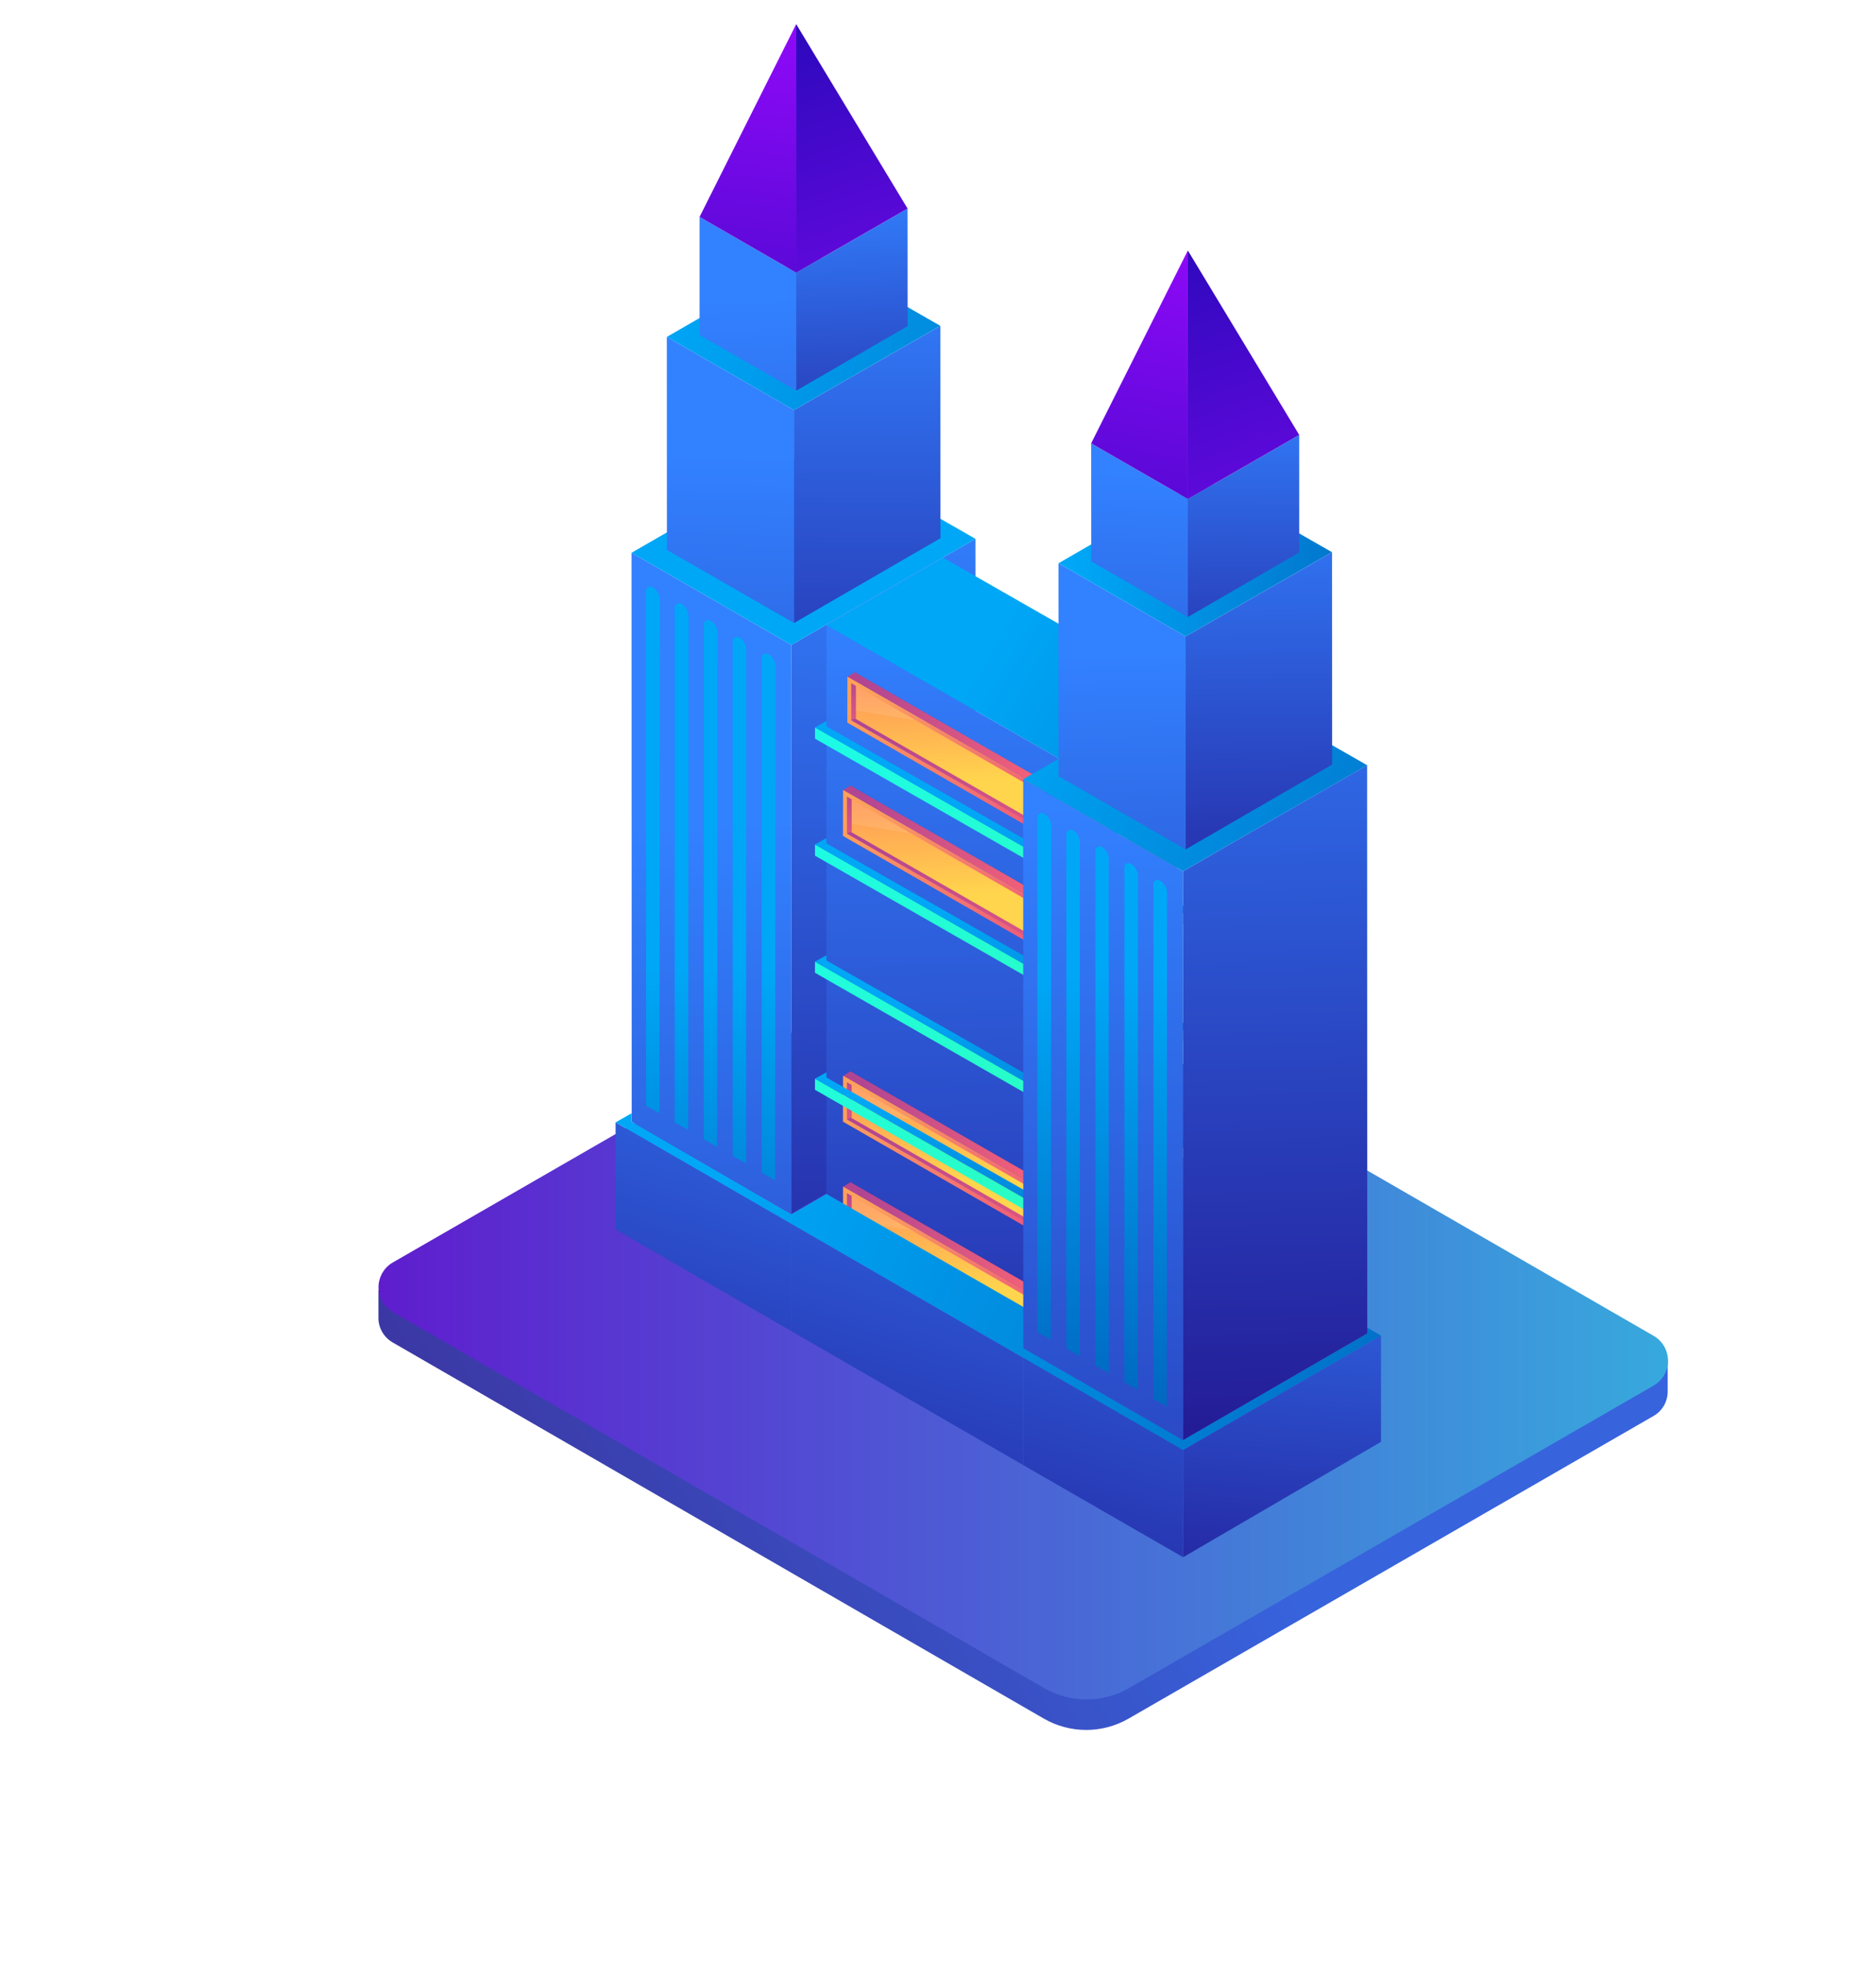 <?xml version="1.0" encoding="UTF-8"?>
<svg width="22px" height="23px" viewBox="0 0 22 23" version="1.1" xmlns="http://www.w3.org/2000/svg" xmlns:xlink="http://www.w3.org/1999/xlink">
    <title>office-building</title>
    <defs>
        <linearGradient x1="-26.681%" y1="74.799%" x2="59.761%" y2="46.844%" id="linearGradient-1">
            <stop stop-color="#3E1D81" offset="0%"></stop>
            <stop stop-color="#3763DD" offset="100%"></stop>
        </linearGradient>
        <linearGradient x1="-0.004%" y1="50%" x2="99.999%" y2="50%" id="linearGradient-2">
            <stop stop-color="#5F1DCE" offset="0%"></stop>
            <stop stop-color="#37A9DD" offset="100%"></stop>
        </linearGradient>
        <linearGradient x1="49.897%" y1="41.072%" x2="52.066%" y2="231.743%" id="linearGradient-3">
            <stop stop-color="#3281FF" offset="0%"></stop>
            <stop stop-color="#241B96" offset="93%"></stop>
            <stop stop-color="#23138E" offset="100%"></stop>
        </linearGradient>
        <linearGradient x1="50.16%" y1="-7.697%" x2="49.74%" y2="144.235%" id="linearGradient-4">
            <stop stop-color="#3281FF" offset="0%"></stop>
            <stop stop-color="#241B96" offset="93%"></stop>
            <stop stop-color="#23138E" offset="100%"></stop>
        </linearGradient>
        <linearGradient x1="102.629%" y1="67.497%" x2="424.788%" y2="174.713%" id="linearGradient-5">
            <stop stop-color="#00A7F6" offset="0%"></stop>
            <stop stop-color="#032D8F" offset="100%"></stop>
        </linearGradient>
        <linearGradient x1="50.093%" y1="41.641%" x2="46.574%" y2="356.165%" id="linearGradient-6">
            <stop stop-color="#3281FF" offset="0%"></stop>
            <stop stop-color="#241B96" offset="93%"></stop>
            <stop stop-color="#23138E" offset="100%"></stop>
        </linearGradient>
        <linearGradient x1="50.298%" y1="-21.454%" x2="49.405%" y2="192.782%" id="linearGradient-7">
            <stop stop-color="#3281FF" offset="0%"></stop>
            <stop stop-color="#241B96" offset="93%"></stop>
            <stop stop-color="#23138E" offset="100%"></stop>
        </linearGradient>
        <linearGradient x1="-5.191%" y1="40.045%" x2="452.049%" y2="122.701%" id="linearGradient-8">
            <stop stop-color="#00A7F6" offset="0%"></stop>
            <stop stop-color="#032D8F" offset="100%"></stop>
        </linearGradient>
        <linearGradient x1="49.952%" y1="47.504%" x2="59.679%" y2="591.093%" id="linearGradient-9">
            <stop stop-color="#3281FF" offset="0%"></stop>
            <stop stop-color="#241B96" offset="93%"></stop>
            <stop stop-color="#23138E" offset="100%"></stop>
        </linearGradient>
        <linearGradient x1="48.254%" y1="-12.356%" x2="53.982%" y2="191.913%" id="linearGradient-10">
            <stop stop-color="#3281FF" offset="0%"></stop>
            <stop stop-color="#241B96" offset="93%"></stop>
            <stop stop-color="#23138E" offset="100%"></stop>
        </linearGradient>
        <linearGradient x1="55.763%" y1="-22.684%" x2="44.061%" y2="203.46%" id="linearGradient-11">
            <stop stop-color="#9B09FF" offset="0%"></stop>
            <stop stop-color="#2509B8" offset="100%"></stop>
        </linearGradient>
        <linearGradient x1="69.864%" y1="216.576%" x2="33.804%" y2="-18.412%" id="linearGradient-12">
            <stop stop-color="#9B09FF" offset="0%"></stop>
            <stop stop-color="#2509B8" offset="100%"></stop>
        </linearGradient>
        <linearGradient x1="49.987%" y1="72.357%" x2="49.911%" y2="228.183%" id="linearGradient-13">
            <stop stop-color="#00A7F6" offset="0%"></stop>
            <stop stop-color="#032D8F" offset="100%"></stop>
        </linearGradient>
        <linearGradient x1="49.99%" y1="69.277%" x2="49.914%" y2="225.12%" id="linearGradient-14">
            <stop stop-color="#00A7F6" offset="0%"></stop>
            <stop stop-color="#032D8F" offset="100%"></stop>
        </linearGradient>
        <linearGradient x1="49.991%" y1="66.202%" x2="49.915%" y2="222.01%" id="linearGradient-15">
            <stop stop-color="#00A7F6" offset="0%"></stop>
            <stop stop-color="#032D8F" offset="100%"></stop>
        </linearGradient>
        <linearGradient x1="49.994%" y1="63.132%" x2="49.919%" y2="218.962%" id="linearGradient-16">
            <stop stop-color="#00A7F6" offset="0%"></stop>
            <stop stop-color="#032D8F" offset="100%"></stop>
        </linearGradient>
        <linearGradient x1="49.994%" y1="60.057%" x2="49.918%" y2="215.885%" id="linearGradient-17">
            <stop stop-color="#00A7F6" offset="0%"></stop>
            <stop stop-color="#032D8F" offset="100%"></stop>
        </linearGradient>
        <linearGradient x1="49.586%" y1="-0.383%" x2="50.788%" y2="146.004%" id="linearGradient-18">
            <stop stop-color="#3281FF" offset="0%"></stop>
            <stop stop-color="#241B96" offset="93%"></stop>
            <stop stop-color="#23138E" offset="100%"></stop>
        </linearGradient>
        <linearGradient x1="57.45%" y1="-41.176%" x2="48.595%" y2="67.169%" id="linearGradient-19">
            <stop stop-color="#780206" offset="1%"></stop>
            <stop stop-color="#061161" offset="100%"></stop>
        </linearGradient>
        <linearGradient x1="50.565%" y1="68.163%" x2="46.045%" y2="-51.263%" id="linearGradient-20">
            <stop stop-color="#FFD54D" offset="0%"></stop>
            <stop stop-color="#FF5E61" offset="100%"></stop>
        </linearGradient>
        <linearGradient x1="46.5%" y1="0.603%" x2="55.5%" y2="154.874%" id="linearGradient-21">
            <stop stop-color="#B24592" offset="0%"></stop>
            <stop stop-color="#F15F79" offset="100%"></stop>
        </linearGradient>
        <linearGradient x1="1.463%" y1="34.182%" x2="100.731%" y2="66.648%" id="linearGradient-22">
            <stop stop-color="#B24592" offset="0%"></stop>
            <stop stop-color="#F15F79" offset="100%"></stop>
        </linearGradient>
        <linearGradient x1="50.5%" y1="-2.39%" x2="48.5%" y2="139.874%" id="linearGradient-23">
            <stop stop-color="#B24592" offset="0%"></stop>
            <stop stop-color="#F15F79" offset="100%"></stop>
        </linearGradient>
        <linearGradient x1="5.085%" y1="34.532%" x2="166.949%" y2="85.781%" id="linearGradient-24">
            <stop stop-color="#B24592" offset="0%"></stop>
            <stop stop-color="#F15F79" offset="100%"></stop>
        </linearGradient>
        <linearGradient x1="133.621%" y1="120.284%" x2="7.974%" y2="14.239%" id="linearGradient-25">
            <stop stop-color="#E94287" offset="0%"></stop>
            <stop stop-color="#FCA15A" offset="100%"></stop>
        </linearGradient>
        <filter x="-373.2%" y="-535.7%" width="846.4%" height="1171.5%" filterUnits="objectBoundingBox" id="filter-26">
            <feOffset dx="0" dy="2" in="SourceAlpha" result="shadowOffsetOuter1"></feOffset>
            <feGaussianBlur stdDeviation="2" in="shadowOffsetOuter1" result="shadowBlurOuter1"></feGaussianBlur>
            <feColorMatrix values="0 0 0 0 0   0 0 0 0 0   0 0 0 0 0  0 0 0 0.5 0" type="matrix" in="shadowBlurOuter1" result="shadowMatrixOuter1"></feColorMatrix>
            <feMerge>
                <feMergeNode in="shadowMatrixOuter1"></feMergeNode>
                <feMergeNode in="SourceGraphic"></feMergeNode>
            </feMerge>
        </filter>
        <filter x="-373.2%" y="-535.7%" width="846.4%" height="1171.5%" filterUnits="objectBoundingBox" id="filter-27">
            <feOffset dx="0" dy="2" in="SourceAlpha" result="shadowOffsetOuter1"></feOffset>
            <feGaussianBlur stdDeviation="2" in="shadowOffsetOuter1" result="shadowBlurOuter1"></feGaussianBlur>
            <feColorMatrix values="0 0 0 0 0   0 0 0 0 0   0 0 0 0 0  0 0 0 0.5 0" type="matrix" in="shadowBlurOuter1" result="shadowMatrixOuter1"></feColorMatrix>
            <feMerge>
                <feMergeNode in="shadowMatrixOuter1"></feMergeNode>
                <feMergeNode in="SourceGraphic"></feMergeNode>
            </feMerge>
        </filter>
        <linearGradient x1="45.431%" y1="48.469%" x2="362.02%" y2="153.625%" id="linearGradient-28">
            <stop stop-color="#00A7F6" offset="0%"></stop>
            <stop stop-color="#032D8F" offset="100%"></stop>
        </linearGradient>
        <linearGradient x1="-20.128%" y1="26.807%" x2="340.991%" y2="146.29%" id="linearGradient-29">
            <stop stop-color="#1CFBE9" offset="0%"></stop>
            <stop stop-color="#38FF9B" offset="100%"></stop>
        </linearGradient>
        <linearGradient x1="50.157%" y1="46.412%" x2="285.493%" y2="108.803%" id="linearGradient-30">
            <stop stop-color="#00A7F6" offset="0%"></stop>
            <stop stop-color="#032D8F" offset="100%"></stop>
        </linearGradient>
        <linearGradient x1="-40.043%" y1="20.21%" x2="321.046%" y2="139.693%" id="linearGradient-31">
            <stop stop-color="#1CFBE9" offset="0%"></stop>
            <stop stop-color="#38FF9B" offset="100%"></stop>
        </linearGradient>
        <linearGradient x1="35.787%" y1="42.605%" x2="271.123%" y2="104.965%" id="linearGradient-32">
            <stop stop-color="#00A7F6" offset="0%"></stop>
            <stop stop-color="#032D8F" offset="100%"></stop>
        </linearGradient>
        <linearGradient x1="-59.988%" y1="13.612%" x2="301.132%" y2="133.096%" id="linearGradient-33">
            <stop stop-color="#1CFBE9" offset="0%"></stop>
            <stop stop-color="#38FF9B" offset="100%"></stop>
        </linearGradient>
        <linearGradient x1="21.417%" y1="38.793%" x2="256.733%" y2="101.152%" id="linearGradient-34">
            <stop stop-color="#00A7F6" offset="0%"></stop>
            <stop stop-color="#032D8F" offset="100%"></stop>
        </linearGradient>
        <linearGradient x1="-79.933%" y1="6.985%" x2="281.187%" y2="126.527%" id="linearGradient-35">
            <stop stop-color="#1CFBE9" offset="0%"></stop>
            <stop stop-color="#38FF9B" offset="100%"></stop>
        </linearGradient>
        <linearGradient x1="7.048%" y1="34.988%" x2="242.364%" y2="97.348%" id="linearGradient-36">
            <stop stop-color="#00A7F6" offset="0%"></stop>
            <stop stop-color="#032D8F" offset="100%"></stop>
        </linearGradient>
        <linearGradient x1="100.104%" y1="-148.91%" x2="12.173%" y2="200.215%" id="linearGradient-37">
            <stop stop-color="#3281FF" offset="0%"></stop>
            <stop stop-color="#241B96" offset="93%"></stop>
            <stop stop-color="#23138E" offset="100%"></stop>
        </linearGradient>
        <linearGradient x1="99.449%" y1="-106.202%" x2="3.592%" y2="196.589%" id="linearGradient-38">
            <stop stop-color="#3281FF" offset="0%"></stop>
            <stop stop-color="#241B96" offset="93%"></stop>
            <stop stop-color="#23138E" offset="100%"></stop>
        </linearGradient>
        <linearGradient x1="93.934%" y1="-108.372%" x2="-2.974%" y2="241.002%" id="linearGradient-39">
            <stop stop-color="#3281FF" offset="0%"></stop>
            <stop stop-color="#241B96" offset="93%"></stop>
            <stop stop-color="#23138E" offset="100%"></stop>
        </linearGradient>
        <linearGradient x1="9.782%" y1="40.758%" x2="217.788%" y2="82.7%" id="linearGradient-40">
            <stop stop-color="#00A7F6" offset="0%"></stop>
            <stop stop-color="#032D8F" offset="100%"></stop>
        </linearGradient>
        <linearGradient x1="61.654%" y1="-100.641%" x2="41.693%" y2="157.422%" id="linearGradient-41">
            <stop stop-color="#3281FF" offset="0%"></stop>
            <stop stop-color="#241B96" offset="93%"></stop>
            <stop stop-color="#23138E" offset="100%"></stop>
        </linearGradient>
        <linearGradient x1="49.48%" y1="4.117%" x2="51.645%" y2="194.82%" id="linearGradient-42">
            <stop stop-color="#3281FF" offset="0%"></stop>
            <stop stop-color="#241B96" offset="93%"></stop>
            <stop stop-color="#23138E" offset="100%"></stop>
        </linearGradient>
        <linearGradient x1="49.449%" y1="-34.865%" x2="50.384%" y2="109.547%" id="linearGradient-43">
            <stop stop-color="#3281FF" offset="0%"></stop>
            <stop stop-color="#241B96" offset="93%"></stop>
            <stop stop-color="#23138E" offset="100%"></stop>
        </linearGradient>
        <linearGradient x1="-11.188%" y1="29.617%" x2="310.971%" y2="136.834%" id="linearGradient-44">
            <stop stop-color="#00A7F6" offset="0%"></stop>
            <stop stop-color="#032D8F" offset="100%"></stop>
        </linearGradient>
        <linearGradient x1="49.837%" y1="31.975%" x2="52.358%" y2="322.44%" id="linearGradient-45">
            <stop stop-color="#3281FF" offset="0%"></stop>
            <stop stop-color="#241B96" offset="93%"></stop>
            <stop stop-color="#23138E" offset="100%"></stop>
        </linearGradient>
        <linearGradient x1="49.529%" y1="-26.685%" x2="50.645%" y2="155.91%" id="linearGradient-46">
            <stop stop-color="#3281FF" offset="0%"></stop>
            <stop stop-color="#241B96" offset="93%"></stop>
            <stop stop-color="#23138E" offset="100%"></stop>
        </linearGradient>
        <linearGradient x1="5.492%" y1="48.531%" x2="248.689%" y2="56.623%" id="linearGradient-47">
            <stop stop-color="#00A7F6" offset="0%"></stop>
            <stop stop-color="#032D8F" offset="100%"></stop>
        </linearGradient>
        <linearGradient x1="50.935%" y1="18.338%" x2="37.962%" y2="466.681%" id="linearGradient-48">
            <stop stop-color="#3281FF" offset="0%"></stop>
            <stop stop-color="#241B96" offset="93%"></stop>
            <stop stop-color="#23138E" offset="100%"></stop>
        </linearGradient>
        <linearGradient x1="50.402%" y1="-28.243%" x2="49.247%" y2="199.138%" id="linearGradient-49">
            <stop stop-color="#3281FF" offset="0%"></stop>
            <stop stop-color="#241B96" offset="93%"></stop>
            <stop stop-color="#23138E" offset="100%"></stop>
        </linearGradient>
        <linearGradient x1="59.568%" y1="-29.392%" x2="41.31%" y2="196.179%" id="linearGradient-50">
            <stop stop-color="#9B09FF" offset="0%"></stop>
            <stop stop-color="#2509B8" offset="100%"></stop>
        </linearGradient>
        <linearGradient x1="71.738%" y1="223.225%" x2="31.822%" y2="-26.685%" id="linearGradient-51">
            <stop stop-color="#9B09FF" offset="0%"></stop>
            <stop stop-color="#2509B8" offset="100%"></stop>
        </linearGradient>
        <linearGradient x1="50.009%" y1="30.791%" x2="49.932%" y2="186.635%" id="linearGradient-52">
            <stop stop-color="#00A7F6" offset="0%"></stop>
            <stop stop-color="#032D8F" offset="100%"></stop>
        </linearGradient>
        <linearGradient x1="50.011%" y1="27.738%" x2="49.936%" y2="183.634%" id="linearGradient-53">
            <stop stop-color="#00A7F6" offset="0%"></stop>
            <stop stop-color="#032D8F" offset="100%"></stop>
        </linearGradient>
        <linearGradient x1="50.012%" y1="24.654%" x2="49.938%" y2="180.482%" id="linearGradient-54">
            <stop stop-color="#00A7F6" offset="0%"></stop>
            <stop stop-color="#032D8F" offset="100%"></stop>
        </linearGradient>
        <linearGradient x1="50.014%" y1="21.583%" x2="49.938%" y2="177.409%" id="linearGradient-55">
            <stop stop-color="#00A7F6" offset="0%"></stop>
            <stop stop-color="#032D8F" offset="100%"></stop>
        </linearGradient>
        <linearGradient x1="50.015%" y1="18.504%" x2="49.939%" y2="174.33%" id="linearGradient-56">
            <stop stop-color="#00A7F6" offset="0%"></stop>
            <stop stop-color="#032D8F" offset="100%"></stop>
        </linearGradient>
    </defs>
    <g id="图标" stroke="none" stroke-width="1" fill="none" fill-rule="evenodd">
        <g id="office-building" transform="translate(4.438, 0.283)" fill-rule="nonzero">
            <g id="_编组_3" transform="translate(0, 10.838)">
                <g id="_编组_4" transform="translate(0, -0)">
                    <path d="M6.22676944e-16,4.33 L6.22676944e-16,4.33 L6.22676944e-16,4.009 L0.088,3.949 L0.164,4.037 L6.318,0.491 C6.626,0.313 7.005,0.313 7.313,0.491 L14.937,4.892 L15.065,4.776 L15.119,4.834 L15.119,5.202 L15.119,5.202 C15.116,5.318 15.053,5.424 14.952,5.481 L8.798,9.028 C8.49,9.206 8.11,9.206 7.802,9.028 L0.168,4.619 C0.065,4.56 0,4.45 6.22676944e-16,4.331 L6.22676944e-16,4.331 L6.22676944e-16,4.33 Z" id="_路径_" fill="url(#linearGradient-1)"></path>
                    <path d="M8.801,8.671 L14.956,5.123 C15.059,5.063 15.123,4.953 15.123,4.833 C15.123,4.713 15.059,4.602 14.956,4.542 L7.319,0.133 C7.011,-0.044 6.632,-0.044 6.324,0.133 L0.168,3.681 C0.065,3.741 0.001,3.851 0.001,3.971 C0.001,4.091 0.065,4.201 0.168,4.261 L7.806,8.671 C8.114,8.849 8.493,8.849 8.801,8.671 L8.801,8.671 Z" id="_路径_2" fill="url(#linearGradient-2)"></path>
                </g>
            </g>
            <g id="_编组_5" transform="translate(2.781, 0)">
                <g id="_编组_6" transform="translate(0.187, 0)">
                    <g id="_编组_7" transform="translate(0, 4.958)">
                        <g id="_编组_8" transform="translate(0, -0)">
                            <g id="_编组_9" transform="translate(0, 1.24)" fill="url(#linearGradient-3)">
                                <polygon id="_路径_3" points="1.874 1.08 1.876 7.749 0.002 6.671 0 1.24535389e-15"></polygon>
                            </g>
                            <g id="_编组_10" transform="translate(1.874, 1.077)" fill="url(#linearGradient-4)">
                                <polygon id="_路径_4" points="0 1.243 2.159 0 2.161 6.661 0.002 7.912"></polygon>
                            </g>
                            <g id="_编组_11" transform="translate(0, -0)" fill="url(#linearGradient-5)">
                                <polygon id="_路径_5" points="0 1.24 2.151 0 4.034 1.077 1.874 2.32"></polygon>
                            </g>
                        </g>
                    </g>
                    <g id="_编组_13" transform="translate(0.414, 2.68)">
                        <g id="_编组_14" transform="translate(0, 0.987)" fill="url(#linearGradient-6)">
                            <polygon id="_路径_6" points="1.491 0.858 1.492 3.355 0.001 2.497 0 0"></polygon>
                        </g>
                        <g id="_编组_15" transform="translate(1.491, 0.857)" fill="url(#linearGradient-7)">
                            <polygon id="_路径_7" points="0 0.988 1.717 0 1.718 2.49 0.001 3.484"></polygon>
                        </g>
                        <g id="_编组_16" fill="url(#linearGradient-8)">
                            <polygon id="_路径_8" points="0 0.987 1.711 0 3.207 0.857 1.491 1.845"></polygon>
                        </g>
                    </g>
                    <g id="_编组_17" transform="translate(0.798, 1.51)">
                        <g id="_编组_18" transform="translate(0, 0)">
                            <g id="_编组_19" transform="translate(0, 0.75)" fill="url(#linearGradient-9)">
                                <polygon id="_路径_9" points="1.133 0.653 1.134 2.037 0 1.385 0 6.22676944e-16"></polygon>
                            </g>
                            <g id="_编组_20" transform="translate(1.133, 0.652)" fill="url(#linearGradient-10)">
                                <polygon id="_路径_10" points="-6.22676944e-16 0.751 1.306 0 1.307 1.378 0.001 2.135"></polygon>
                            </g>
                            <g id="_编组_21" transform="translate(0, 0)" fill="#BCBCBC">
                                <polygon id="_路径_11" points="0 0.75 1.3 3.11338472e-16 2.439 0.652 1.133 1.403"></polygon>
                            </g>
                        </g>
                    </g>
                    <polygon id="_路径_12" fill="url(#linearGradient-11)" points="1.931 2.913 0.798 2.26 1.931 0"></polygon>
                    <polygon id="_路径_13" fill="url(#linearGradient-12)" points="1.931 2.913 3.237 2.162 1.931 0"></polygon>
                    <path d="M0.328,12.769 L0.171,12.682 L0.171,6.643 C0.171,6.625 0.18,6.609 0.195,6.6 C0.21,6.592 0.228,6.591 0.244,6.6 L0.244,6.6 C0.297,6.629 0.33,6.684 0.331,6.744 L0.328,12.769 Z" id="_路径_14" fill="url(#linearGradient-13)"></path>
                    <path d="M0.665,12.965 L0.507,12.878 L0.507,6.839 C0.508,6.822 0.517,6.806 0.532,6.797 C0.547,6.788 0.566,6.788 0.581,6.796 L0.581,6.796 C0.634,6.825 0.668,6.88 0.669,6.941 L0.665,12.965 Z" id="_路径_15" fill="url(#linearGradient-14)"></path>
                    <path d="M1.004,13.163 L0.847,13.075 L0.847,7.035 C0.848,7.018 0.857,7.002 0.872,6.993 C0.887,6.984 0.906,6.984 0.921,6.992 L0.921,6.992 C0.974,7.021 1.008,7.076 1.009,7.137 L1.004,13.163 Z" id="_路径_16" fill="url(#linearGradient-15)"></path>
                    <path d="M1.344,13.358 L1.187,13.27 L1.187,7.232 C1.188,7.214 1.197,7.198 1.212,7.189 C1.227,7.181 1.246,7.18 1.261,7.189 L1.261,7.189 C1.313,7.218 1.344,7.274 1.344,7.333 L1.344,13.358 Z" id="_路径_17" fill="url(#linearGradient-16)"></path>
                    <path d="M1.684,13.554 L1.527,13.467 L1.527,7.428 C1.527,7.41 1.537,7.394 1.552,7.385 C1.567,7.376 1.586,7.376 1.601,7.385 L1.601,7.385 C1.654,7.414 1.688,7.469 1.689,7.53 L1.684,13.554 Z" id="_路径_18" fill="url(#linearGradient-17)"></path>
                </g>
                <g id="_编组_107" transform="translate(2.219, 6.257)">
                    <g id="_编组_108" transform="translate(0, 0.79)">
                        <polygon id="_路径_83" fill="url(#linearGradient-18)" points="2.983 1.565 2.983 8.235 0.254 6.669 0.254 0"></polygon>
                        <g id="_编组_175" transform="translate(0, 1.702)">
                            <g id="_编组_176" opacity="0.3" transform="translate(0.536, 0.179)" fill="url(#linearGradient-19)">
                                <g id="编组">
                                    <polygon id="路径" points="2.282 1.312 2.282 1.944 0.006 0.642 0 0"></polygon>
                                </g>
                            </g>
                            <g id="_编组_178" transform="translate(0.45, 0.179)">
                                <g id="_编组_179" transform="translate(0, 0.052)" fill="url(#linearGradient-20)">
                                    <polygon id="_路径_159" points="2.214 1.808 0 0.538 0.001 0 2.215 1.271"></polygon>
                                </g>
                                <g id="_编组_180" transform="translate(1.765, 1.061)" fill="url(#linearGradient-21)">
                                    <polygon id="_路径_160" points="0.45 0.262 0.551 0.199 0.551 0.745 0.449 0.801"></polygon>
                                </g>
                                <g id="_编组_181" transform="translate(0.001, 0)" fill="url(#linearGradient-22)">
                                    <polygon id="_路径_161" points="0.085 0 2.299 1.271 2.214 1.322 0 0.052"></polygon>
                                </g>
                            </g>
                            <polygon id="_路径_162" fill="#FFFFFF" opacity="0.1" points="1.381 0.761 0.533 0.279 0.526 0.625"></polygon>
                            <polygon id="_路径_163" fill="url(#linearGradient-23)" points="0.55 0.718 0.549 0.279 0.451 0.231 0.45 0.769"></polygon>
                            <polygon id="_路径_164" fill="url(#linearGradient-24)" points="0.45 0.769 0.534 0.718 2.664 1.939 2.664 2.04"></polygon>
                            <path d="M2.621,1.477 L0.45,0.231 L0.45,0.769 L2.664,2.042 L2.664,1.504 L2.621,1.477 Z M2.621,1.962 L0.494,0.743 L0.494,0.307 L2.621,1.53 L2.621,1.962 Z" id="_复合路径_20" fill="url(#linearGradient-25)"></path>
                        </g>
                        <g id="_编组_175" filter="url(#filter-26)" transform="translate(0, 3.052)">
                            <g id="_编组_176" opacity="0.3" transform="translate(0.536, 0.179)" fill="url(#linearGradient-19)">
                                <g id="编组">
                                    <polygon id="路径" points="2.282 1.312 2.282 1.944 0.006 0.642 0 0"></polygon>
                                </g>
                            </g>
                            <g id="_编组_178" transform="translate(0.45, 0.179)">
                                <g id="_编组_179" transform="translate(0, 0.052)" fill="url(#linearGradient-20)">
                                    <polygon id="_路径_159" points="2.214 1.808 0 0.538 0.001 0 2.215 1.271"></polygon>
                                </g>
                                <g id="_编组_180" transform="translate(1.765, 1.061)" fill="url(#linearGradient-21)">
                                    <polygon id="_路径_160" points="0.45 0.262 0.551 0.199 0.551 0.745 0.449 0.801"></polygon>
                                </g>
                                <g id="_编组_181" transform="translate(0.001, 0)" fill="url(#linearGradient-22)">
                                    <polygon id="_路径_161" points="0.085 0 2.299 1.271 2.214 1.322 0 0.052"></polygon>
                                </g>
                            </g>
                            <polygon id="_路径_162" fill="#FFFFFF" opacity="0.1" points="1.381 0.761 0.533 0.279 0.526 0.625"></polygon>
                            <polygon id="_路径_163" fill="url(#linearGradient-23)" points="0.55 0.718 0.549 0.279 0.451 0.231 0.45 0.769"></polygon>
                            <polygon id="_路径_164" fill="url(#linearGradient-24)" points="0.45 0.769 0.534 0.718 2.664 1.939 2.664 2.04"></polygon>
                            <path d="M2.621,1.477 L0.45,0.231 L0.45,0.769 L2.664,2.042 L2.664,1.504 L2.621,1.477 Z M2.621,1.962 L0.494,0.743 L0.494,0.307 L2.621,1.53 L2.621,1.962 Z" id="_复合路径_20" fill="url(#linearGradient-25)"></path>
                        </g>
                        <g id="_编组_175" filter="url(#filter-27)" transform="translate(0, 4.352)">
                            <g id="_编组_176" opacity="0.3" transform="translate(0.536, 0.179)" fill="url(#linearGradient-19)">
                                <g id="编组">
                                    <polygon id="路径" points="2.282 1.312 2.282 1.944 0.006 0.642 0 0"></polygon>
                                </g>
                            </g>
                            <g id="_编组_178" transform="translate(0.45, 0.179)">
                                <g id="_编组_179" transform="translate(0, 0.052)" fill="url(#linearGradient-20)">
                                    <polygon id="_路径_159" points="2.214 1.808 0 0.538 0.001 0 2.215 1.271"></polygon>
                                </g>
                                <g id="_编组_180" transform="translate(1.765, 1.061)" fill="url(#linearGradient-21)">
                                    <polygon id="_路径_160" points="0.45 0.262 0.551 0.199 0.551 0.745 0.449 0.801"></polygon>
                                </g>
                                <g id="_编组_181" transform="translate(0.001, 0)" fill="url(#linearGradient-22)">
                                    <polygon id="_路径_161" points="0.085 0 2.299 1.271 2.214 1.322 0 0.052"></polygon>
                                </g>
                            </g>
                            <polygon id="_路径_162" fill="#FFFFFF" opacity="0.1" points="1.381 0.761 0.533 0.279 0.526 0.625"></polygon>
                            <polygon id="_路径_163" fill="url(#linearGradient-23)" points="0.55 0.718 0.549 0.279 0.451 0.231 0.45 0.769"></polygon>
                            <polygon id="_路径_164" fill="url(#linearGradient-24)" points="0.45 0.769 0.534 0.718 2.664 1.939 2.664 2.04"></polygon>
                            <path d="M2.621,1.477 L0.45,0.231 L0.45,0.769 L2.664,2.042 L2.664,1.504 L2.621,1.477 Z M2.621,1.962 L0.494,0.743 L0.494,0.307 L2.621,1.53 L2.621,1.962 Z" id="_复合路径_20" fill="url(#linearGradient-25)"></path>
                        </g>
                        <g id="_编组_175" transform="translate(0.05, 0.373)">
                            <g id="_编组_176" opacity="0.3" transform="translate(0.536, 0.179)" fill="url(#linearGradient-19)">
                                <g id="编组">
                                    <polygon id="路径" points="2.282 1.312 2.282 1.944 0.006 0.642 0 0"></polygon>
                                </g>
                            </g>
                            <g id="_编组_178" transform="translate(0.45, 0.179)">
                                <g id="_编组_179" transform="translate(0, 0.052)" fill="url(#linearGradient-20)">
                                    <polygon id="_路径_159" points="2.214 1.808 0 0.538 0.001 0 2.215 1.271"></polygon>
                                </g>
                                <g id="_编组_180" transform="translate(1.765, 1.061)" fill="url(#linearGradient-21)">
                                    <polygon id="_路径_160" points="0.45 0.262 0.551 0.199 0.551 0.745 0.449 0.801"></polygon>
                                </g>
                                <g id="_编组_181" transform="translate(0.001, 0)" fill="url(#linearGradient-22)">
                                    <polygon id="_路径_161" points="0.085 0 2.299 1.271 2.214 1.322 0 0.052"></polygon>
                                </g>
                            </g>
                            <polygon id="_路径_162" fill="#FFFFFF" opacity="0.1" points="1.381 0.761 0.533 0.279 0.526 0.625"></polygon>
                            <polygon id="_路径_163" fill="url(#linearGradient-23)" points="0.55 0.718 0.549 0.279 0.451 0.231 0.45 0.769"></polygon>
                            <polygon id="_路径_164" fill="url(#linearGradient-24)" points="0.45 0.769 0.534 0.718 2.664 1.939 2.664 2.04"></polygon>
                            <path d="M2.621,1.477 L0.45,0.231 L0.45,0.769 L2.664,2.042 L2.664,1.504 L2.621,1.477 Z M2.621,1.962 L0.494,0.743 L0.494,0.307 L2.621,1.53 L2.621,1.962 Z" id="_复合路径_20" fill="url(#linearGradient-25)"></path>
                        </g>
                    </g>
                    <g id="_编组_109" transform="translate(2.983, 1.564)" fill="#898989">
                        <polygon id="_路径_84" points="0 0.791 1.376 0 1.377 6.664 0.001 7.461"></polygon>
                    </g>
                    <g id="_编组_110" transform="translate(0.254, 0)" fill="url(#linearGradient-28)">
                        <polygon id="_路径_85" points="0 0.79 1.37 0 4.105 1.564 2.729 2.356"></polygon>
                    </g>
                </g>
                <g id="_编组_261" transform="translate(2.338, 8.171)">
                    <polygon id="_路径_206" fill="url(#linearGradient-29)" points="2.865 1.845 0 0.206 0 0.074 2.865 1.714"></polygon>
                    <polygon id="_路径_207" fill="#BCBCBC" points="4.464 0.917 2.865 1.845 2.865 1.714 4.464 0.795"></polygon>
                    <polygon id="_路径_208" fill="url(#linearGradient-30)" points="2.865 1.714 0 0.074 0.135 0 0.135 0.062 2.865 1.617 4.346 0.776 4.346 0.726 4.464 0.795"></polygon>
                </g>
                <g id="_编组_262" transform="translate(2.338, 9.544)">
                    <polygon id="_路径_209" fill="url(#linearGradient-31)" points="2.865 1.844 0 0.205 0 0.074 2.865 1.713"></polygon>
                    <polygon id="_路径_210" fill="#BCBCBC" points="4.464 0.916 2.865 1.844 2.865 1.713 4.464 0.794"></polygon>
                    <polygon id="_路径_211" fill="url(#linearGradient-32)" points="2.865 1.713 0 0.074 0.135 0 0.135 0.061 2.865 1.616 4.346 0.775 4.346 0.726 4.464 0.794"></polygon>
                </g>
                <g id="_编组_263" transform="translate(2.338, 10.917)">
                    <polygon id="_路径_212" fill="url(#linearGradient-33)" points="2.865 1.844 0 0.205 0 0.074 2.865 1.713"></polygon>
                    <polygon id="_路径_213" fill="#BCBCBC" points="4.464 0.916 2.865 1.844 2.865 1.713 4.464 0.794"></polygon>
                    <polygon id="_路径_214" fill="url(#linearGradient-34)" points="2.865 1.713 0 0.074 0.135 0 0.135 0.061 2.865 1.616 4.346 0.775 4.346 0.726 4.464 0.794"></polygon>
                </g>
                <g id="_编组_264" transform="translate(2.338, 12.289)">
                    <polygon id="_路径_215" fill="url(#linearGradient-35)" points="2.865 1.845 0 0.205 0 0.074 2.865 1.713"></polygon>
                    <polygon id="_路径_216" fill="#BCBCBC" points="4.464 0.917 2.865 1.845 2.865 1.713 4.464 0.795"></polygon>
                    <polygon id="_路径_217" fill="url(#linearGradient-36)" points="2.865 1.713 0 0.074 0.135 0 0.135 0.061 2.865 1.616 4.346 0.775 4.346 0.726 4.464 0.795"></polygon>
                </g>
                <polygon id="_路径_218" fill="url(#linearGradient-37)" points="6.655 17.974 4.78 16.894 4.78 15.523 6.655 16.602"></polygon>
                <polygon id="_路径_219" fill="url(#linearGradient-38)" points="2.063 15.325 2.063 14.068 4.78 15.636 4.78 16.894"></polygon>
                <polygon id="_路径_220" fill="url(#linearGradient-39)" points="2.063 15.325 0 14.131 0 12.876 2.063 14.068"></polygon>
                <polygon id="_路径_221" fill="url(#linearGradient-40)" points="5.203 15.282 4.78 15.522 6.655 16.601 8.815 15.35 8.815 15.283 8.976 15.376 6.655 16.718 0 12.876 0.188 12.769 0.188 12.869 2.063 13.954 2.473 13.716"></polygon>
                <polygon id="_路径_222" fill="url(#linearGradient-41)" points="6.656 17.974 8.976 16.622 8.976 15.376 6.655 16.718"></polygon>
                <g id="_编组_277" transform="translate(4.78, 2.654)">
                    <g id="_编组_279" transform="translate(0, 4.958)">
                        <g id="_编组_280" transform="translate(0, 1.241)" fill="url(#linearGradient-42)">
                            <polygon id="_路径_233" points="1.874 1.079 1.875 7.749 0.001 6.67 0 1.24535389e-15"></polygon>
                        </g>
                        <g id="_编组_281" transform="translate(1.874, 1.077)" fill="url(#linearGradient-43)">
                            <polygon id="_路径_234" points="0 1.243 2.159 -2.49070777e-15 2.161 6.661 0.001 7.912"></polygon>
                        </g>
                        <g id="_编组_282" transform="translate(0, -0)" fill="url(#linearGradient-44)">
                            <polygon id="_路径_235" points="1.24535389e-15 1.241 2.151 0 4.034 1.077 1.874 2.32"></polygon>
                        </g>
                    </g>
                    <g id="_编组_284" transform="translate(0.414, 2.68)">
                        <g id="_编组_285" transform="translate(0, 0.987)" fill="url(#linearGradient-45)">
                            <polygon id="_路径_236" points="1.491 0.858 1.492 3.355 0.001 2.497 0 0"></polygon>
                        </g>
                        <g id="_编组_286" transform="translate(1.491, 0.857)" fill="url(#linearGradient-46)">
                            <polygon id="_路径_237" points="0 0.988 1.717 0 1.718 2.49 0.001 3.484"></polygon>
                        </g>
                        <g id="_编组_287" fill="url(#linearGradient-47)">
                            <polygon id="_路径_238" points="1.24535389e-15 0.987 1.71 1.24535389e-15 3.207 0.857 1.491 1.845"></polygon>
                        </g>
                    </g>
                    <g id="_编组_289" transform="translate(0.797, 1.511)">
                        <g id="_编组_290" transform="translate(0, 0.75)" fill="url(#linearGradient-48)">
                            <polygon id="_路径_239" points="1.134 0.652 1.134 2.036 0.001 1.384 0 1.24535389e-15"></polygon>
                        </g>
                        <g id="_编组_291" transform="translate(1.134, 0.651)" fill="url(#linearGradient-49)">
                            <polygon id="_路径_240" points="0 0.751 1.306 1.24535389e-15 1.306 1.378 0 2.135"></polygon>
                        </g>
                        <g id="_编组_292" transform="translate(0, -0)" fill="#BCBCBC">
                            <polygon id="_路径_241" points="0 0.75 1.3 0 2.44 0.651 1.134 1.402"></polygon>
                        </g>
                    </g>
                    <polygon id="_路径_242" fill="url(#linearGradient-50)" points="1.931 2.913 0.797 2.261 1.931 0"></polygon>
                    <polygon id="_路径_243" fill="url(#linearGradient-51)" points="1.931 2.913 3.237 2.162 1.931 0"></polygon>
                    <path d="M0.324,12.769 L0.167,12.682 L0.167,6.643 C0.168,6.625 0.177,6.609 0.192,6.601 C0.207,6.592 0.226,6.591 0.241,6.6 L0.241,6.6 C0.294,6.629 0.328,6.684 0.329,6.745 L0.324,12.769 Z" id="_路径_244" fill="url(#linearGradient-52)"></path>
                    <path d="M0.664,12.963 L0.507,12.875 L0.507,6.839 C0.508,6.822 0.517,6.806 0.532,6.797 C0.547,6.788 0.566,6.788 0.581,6.796 L0.581,6.796 C0.633,6.826 0.664,6.881 0.664,6.941 L0.664,12.963 Z" id="_路径_245" fill="url(#linearGradient-53)"></path>
                    <path d="M1.004,13.162 L0.847,13.074 L0.847,7.035 C0.847,7.018 0.857,7.001 0.872,6.992 C0.887,6.984 0.906,6.984 0.921,6.992 L0.921,6.992 C0.973,7.022 1.004,7.077 1.004,7.137 L1.004,13.162 Z" id="_路径_246" fill="url(#linearGradient-54)"></path>
                    <path d="M1.343,13.358 L1.187,13.27 L1.187,7.232 C1.187,7.214 1.196,7.198 1.211,7.189 C1.226,7.181 1.244,7.18 1.259,7.189 L1.259,7.189 C1.313,7.217 1.346,7.273 1.347,7.333 L1.343,13.358 Z" id="_路径_247" fill="url(#linearGradient-55)"></path>
                    <path d="M1.684,13.554 L1.527,13.467 L1.527,7.428 C1.527,7.411 1.537,7.394 1.552,7.386 C1.567,7.377 1.585,7.377 1.6,7.385 L1.6,7.385 C1.653,7.414 1.687,7.469 1.688,7.53 L1.684,13.554 Z" id="_路径_248" fill="url(#linearGradient-56)"></path>
                </g>
            </g>
        </g>
    </g>
</svg>